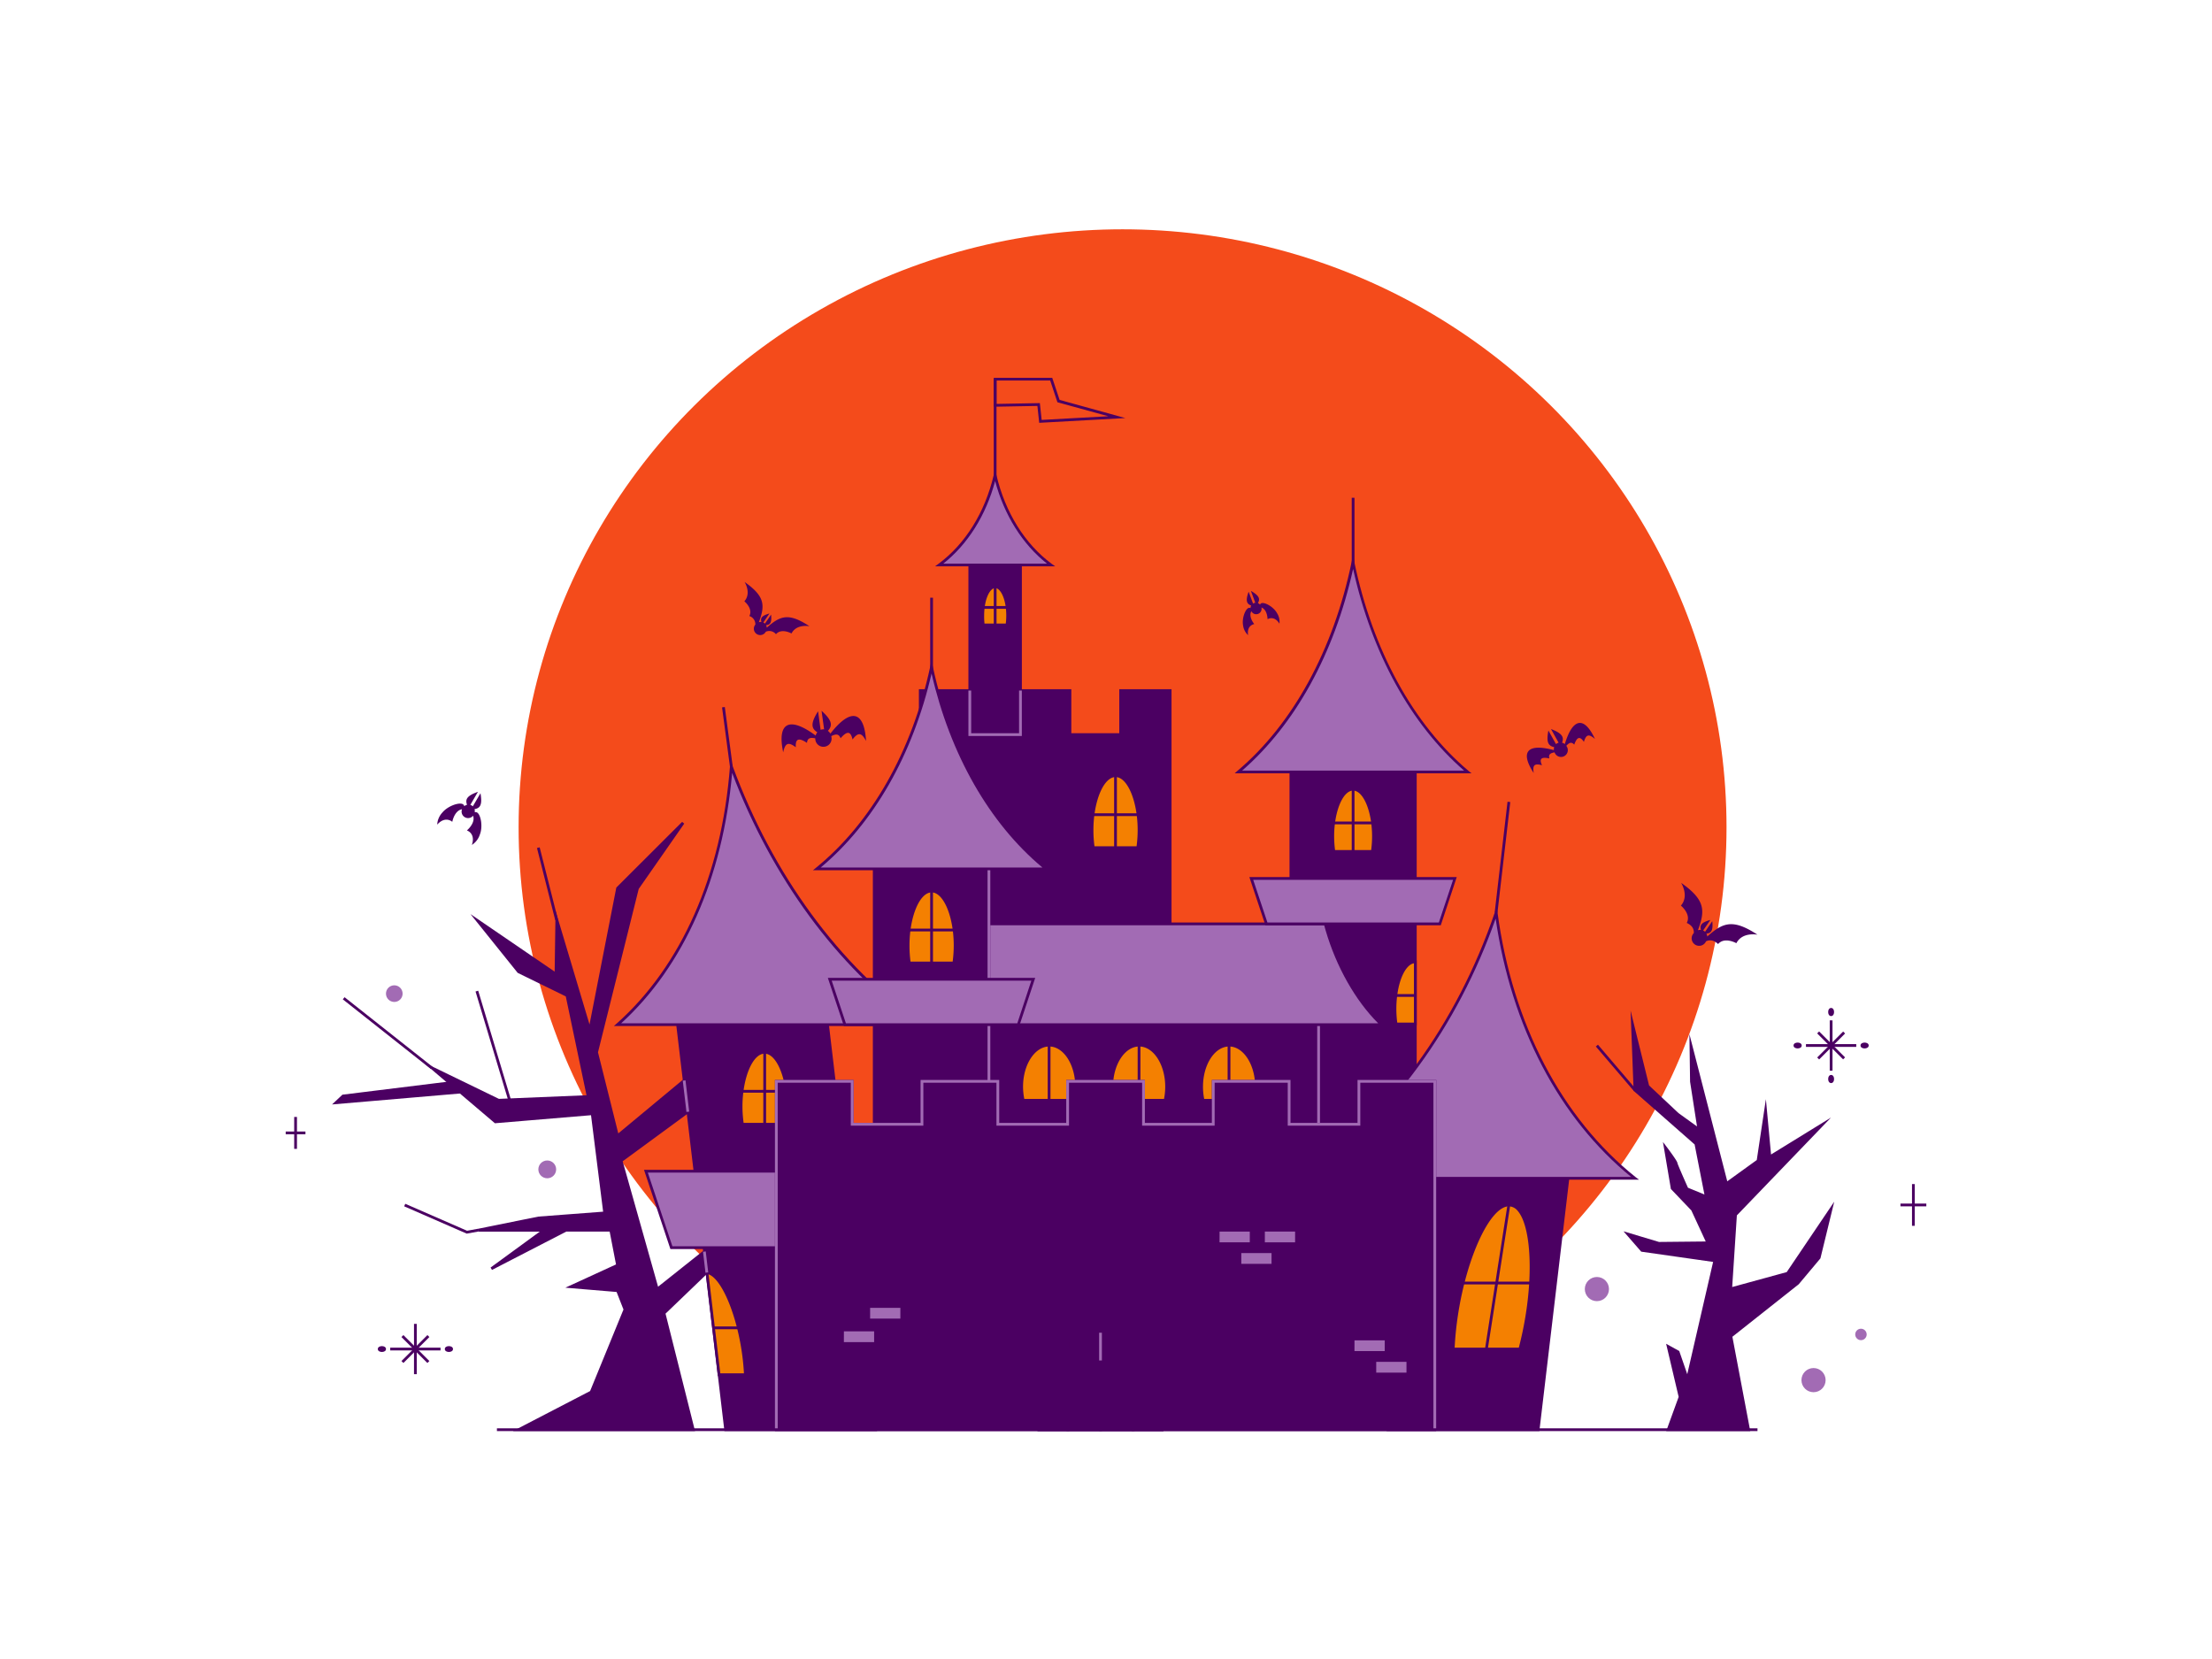 <svg id="layer" xmlns="http://www.w3.org/2000/svg" viewBox="0 0 800 600"><defs><style>.cls-1{fill:transparent;}.cls-2{fill:#4b0062;}.cls-3{fill:#f44b1b;}.cls-4{fill:#f48001;}.cls-5{fill:#a26bb4;}</style></defs><title>Halloween Castle</title><rect class="cls-1" width="800" height="600"/><polygon class="cls-2" points="169.7 394.69 121.48 398.81 124.09 396.36 164.4 391.4 169.7 394.69"/><path class="cls-2" d="M120.09,399.44l3.77-3.55.16,0,40.49-5,6.73,4.17Zm4.22-2.6-1.44,1.36,45.29-3.88-3.87-2.4Z"/><ellipse class="cls-3" cx="405.99" cy="299.2" rx="218.43" ry="216.27"/><rect class="cls-2" x="523.24" y="309.56" width="40.34" height="1" transform="translate(172.84 814.16) rotate(-83.39)"/><rect class="cls-2" x="262.56" y="255.68" width="1" height="21.69" transform="translate(-32.81 36.97) rotate(-7.57)"/><rect class="cls-2" x="583.93" y="375.58" width="1" height="21.25" transform="translate(-110.8 472) rotate(-40.49)"/><rect class="cls-2" x="197.5" y="306.15" width="1" height="26.91" transform="translate(-72.36 58.35) rotate(-14.2)"/><rect class="cls-2" x="139.71" y="353.33" width="1" height="40.57" transform="translate(-239.79 251.77) rotate(-51.65)"/><rect class="cls-2" x="178.55" y="357.48" width="1" height="45.84" transform="translate(-101.86 67.59) rotate(-16.72)"/><polygon class="cls-2" points="168.8 446.16 168.66 446.1 146.17 436.28 146.57 435.37 168.92 445.12 172.79 444.41 172.97 445.4 168.8 446.16"/><polygon class="cls-2" points="223.36 321.28 247.06 297.62 230.57 321.28 215.8 380.58 223.36 410.8 254.45 384.94 254.45 397.93 224.63 419.78 237.68 466.22 264.49 444.91 263.27 452.68 240.14 474.94 250.73 517.07 187.56 517.07 213.81 503.45 226.02 473.61 223.36 466.79 206.42 465.37 223.36 457.59 220.91 444.91 204.71 444.91 177.71 458.83 196.75 444.91 172.88 444.91 194.76 440.46 218.68 438.65 214.18 402.76 179.13 405.73 156.12 386.2 180.27 397.93 212.67 396.59 205 360.03 187.56 351.55 172.6 332.93 201.02 352.36 201.3 332.65 213.24 372.58 223.36 321.28"/><path class="cls-2" d="M251.37,517.57H185.51l27.91-14.48,12.07-29.49L223,467.26l-18.53-1.55,18.32-8.41-2.3-11.89H204.83l-26.89,13.87-.52-.85,17.8-13H172.88l-.1-1L194.67,440l23.46-1.78-4.38-34.89L179,406.24l-.16-.13-26-22.09,27.6,13.4,31.68-1.31-7.5-35.75-17.39-8.51-17.07-21.25,30.44,20.8.32-22,12.29,41.12L222.9,321l23.8-23.76.76.64L231,321.49l-14.73,59.09,7.34,29.33,31.3-26v14.31L225.2,420,238,465.36l27.22-21.64-1.44,9.21-.12.12L240.7,475.1Zm-61.77-1h60.48l-10.5-41.79,23.22-22.34,1-6.35-26.39,21-13.35-47.5,29.9-21.9V386l-30.88,25.69-7.79-31.12L230.16,321l13.27-19-19.61,19.58-10.49,53.13-11.58-38.75-.25,17.39-26.4-18,12.78,15.9,17.56,8.54,0,.24,7.79,37.14-33.11,1.37-.11-.05-20.6-10,19.85,16.83,35.32-3,4.63,36.89L194.8,441l-17,3.44h20.43l-15.09,11,21.39-11h16.73l2.61,13.47L208.35,465l15.36,1.29,2.84,7.3-.08.18-12.28,30-.16.08Z"/><polygon class="cls-2" points="316.65 517.07 262.42 517.07 260.06 497.19 255.68 460.21 244.27 363.86 298.49 363.86 316.65 517.07"/><path class="cls-2" d="M317.21,517.57H262l-6.79-57.3L243.7,363.36h55.23l.05.44Zm-54.35-1h53.22L298,364.36H244.83Z"/><path class="cls-4" d="M269.59,497.19h-9.53l-4.38-37c4.91.64,10.66,12.9,13,27.92A84.58,84.58,0,0,1,269.59,497.19Z"/><path class="cls-2" d="M270.11,497.69h-10.5l-4.51-38.06.64.08c5.16.67,11.06,13.12,13.42,28.34a85,85,0,0,1,.92,9.11Zm-9.61-1h8.56a84.86,84.86,0,0,0-.89-8.48c-2.16-13.89-7.38-25.76-11.92-27.34Z"/><polygon class="cls-5" points="299.79 451.24 242.82 451.24 233.6 423.58 299.79 423.58 299.79 451.24"/><path class="cls-2" d="M300.29,451.74H242.46l-9.55-28.66h67.38Zm-57.11-1h56.11V424.08h-65Z"/><path class="cls-4" d="M285.07,400.24a44.39,44.39,0,0,1-.46,6.37H268.51a44.38,44.38,0,0,1-.46-6.37c0-10.86,3.81-19.66,8.51-19.66S285.07,389.39,285.07,400.24Z"/><path class="cls-2" d="M285,407.11h-17l-.06-.43a44.79,44.79,0,0,1-.46-6.44c0-11.31,4-20.17,9-20.17s9,8.86,9,20.17a44.79,44.79,0,0,1-.46,6.44Zm-16.11-1h15.24a43.91,43.91,0,0,0,.39-5.87c0-10.39-3.67-19.17-8-19.17s-8,8.78-8,19.17A43.91,43.91,0,0,0,268.94,406.11Z"/><rect class="cls-2" x="276.06" y="380.58" width="1" height="26.03"/><rect class="cls-2" x="268.4" y="394.18" width="16.33" height="1"/><path class="cls-5" d="M264.49,277.27c-3,39.58-18,72.81-41.12,93.31H332.83C303.75,350.08,279.07,316.85,264.49,277.27Z"/><path class="cls-2" d="M334.41,371.08H222l1-.87c23.41-20.77,38-53.79,41-93l.18-2.29.79,2.15c14.45,39.22,38.66,72.27,68.17,93.07Zm-109.75-1h106.6c-28.57-20.59-52.08-52.61-66.47-90.54C261.45,317.46,247.26,349.49,224.67,370.08Z"/><polygon class="cls-1" points="359.9 137.13 380.18 137.13 382.81 145.06 403.93 150.87 376.29 152.39 375.63 146.3 359.9 146.59 359.9 137.13"/><path class="cls-2" d="M375.84,152.92l-.65-6.11-15.78.29V136.63h21.14l2.67,8L407,151.2Zm.24-7.13.65,6.08,24.11-1.33-18.41-5.06-2.61-7.85H360.4v8.45Z"/><rect class="cls-2" x="359.4" y="137.03" width="1" height="45.99"/><rect class="cls-2" x="350.74" y="199.38" width="18.33" height="75.56"/><path class="cls-2" d="M369.57,275.45H350.24V198.88h19.33Zm-18.33-1h17.33V199.88H351.24Z"/><path class="cls-5" d="M359.9,172c-3.25,13.74-10.58,25.27-20.22,32.38h40.43C370.48,197.22,363.15,185.69,359.9,172Z"/><path class="cls-2" d="M381.64,204.83H338.17l1.22-.9c9.71-7.17,16.82-18.57,20-32.1l.49-2.05.49,2.05c3.2,13.53,10.31,24.93,20,32.1Zm-40.47-1h37.47c-8.84-7-15.42-17.47-18.74-29.84C356.59,186.36,350,196.85,341.17,203.83Z"/><polygon class="cls-2" points="405.3 249.75 405.3 265.68 386.97 265.68 386.97 249.75 369.07 249.75 369.07 265.68 350.74 265.68 350.74 249.75 332.83 249.75 332.83 265.68 332.83 313.52 332.83 351.55 423.2 351.55 423.2 313.52 423.2 265.68 423.2 249.75 405.3 249.75"/><path class="cls-2" d="M423.7,352H332.33V249.25h18.9v15.92h17.33V249.25h18.9v15.92H404.8V249.25h18.9Zm-90.37-1H422.7V250.25H405.8v15.92H386.47V250.25h-16.9v15.92H350.24V250.25h-16.9Z"/><rect class="cls-2" x="336.42" y="216.17" width="1" height="39.6"/><rect class="cls-2" x="488.87" y="180.03" width="1" height="37.22"/><rect class="cls-2" x="466.87" y="270.68" width="45" height="171.35"/><path class="cls-2" d="M512.37,442.53h-46V270.18h46Zm-45-1h44V271.18h-44Z"/><polygon class="cls-2" points="569.01 409.73 556.29 517.07 502.06 517.07 514.78 409.73 569.01 409.73"/><path class="cls-2" d="M556.73,517.57H501.49l12.84-108.34h55.24Zm-54.11-1h53.22l12.6-106.34H515.22Z"/><path class="cls-5" d="M541.1,330.1c-13.87,40.73-39.18,74.93-70,96H591.33C564.84,405,546.58,370.84,541.1,330.1Z"/><path class="cls-2" d="M592.76,426.64H469.47l1.33-.91c31.29-21.41,56.08-55.42,69.83-95.78l.69-2,.28,2.11c5.42,40.33,23.2,74.32,50,95.71Zm-120.08-1H589.92c-26-21.23-43.32-54.27-49-93.41C527.15,371.36,503,404.42,472.68,425.64Z"/><rect class="cls-2" x="349.79" y="367.52" width="127.1" height="47.11"/><path class="cls-5" d="M477.39,415.13H349.29V367h128.1Zm-127.1-1h126.1V368H350.29Z"/><path class="cls-4" d="M389.34,393a22.64,22.64,0,0,1-.53,4.88H370a22.64,22.64,0,0,1-.53-4.88c0-8.32,4.43-15.07,9.91-15.07S389.34,384.73,389.34,393Z"/><path class="cls-2" d="M389.21,398.43H369.64l-.09-.39a23.08,23.08,0,0,1-.54-5c0-8.58,4.67-15.57,10.41-15.57s10.42,7,10.42,15.57a23.08,23.08,0,0,1-.54,5Zm-18.76-1h18a22.14,22.14,0,0,0,.44-4.38c0-8-4.23-14.57-9.42-14.57S370,385,370,393A22.14,22.14,0,0,0,370.45,397.43Z"/><rect class="cls-2" x="378.92" y="377.98" width="1" height="19.95"/><path class="cls-4" d="M421.87,393a22.64,22.64,0,0,1-.53,4.88H402.58A22.64,22.64,0,0,1,402,393c0-8.32,4.43-15.07,9.91-15.07S421.87,384.73,421.87,393Z"/><path class="cls-2" d="M421.74,398.43H402.17l-.09-.39a23.15,23.15,0,0,1-.54-5c0-8.58,4.67-15.57,10.41-15.57s10.42,7,10.42,15.57a23.15,23.15,0,0,1-.54,5Zm-18.76-1h18a22.16,22.16,0,0,0,.44-4.38c0-8-4.23-14.57-9.42-14.57S402.54,385,402.54,393A22.16,22.16,0,0,0,403,397.43Z"/><rect class="cls-2" x="411.45" y="377.98" width="1" height="19.95"/><path class="cls-4" d="M454.4,393a22.64,22.64,0,0,1-.53,4.88H435.11a22.64,22.64,0,0,1-.53-4.88c0-8.32,4.43-15.07,9.91-15.07S454.4,384.73,454.4,393Z"/><path class="cls-2" d="M454.27,398.43H434.71l-.09-.39a23.1,23.1,0,0,1-.54-5c0-8.58,4.67-15.57,10.41-15.57s10.42,7,10.42,15.57a23.15,23.15,0,0,1-.54,5Zm-18.76-1h18a22.16,22.16,0,0,0,.44-4.38c0-8-4.23-14.57-9.42-14.57S435.08,385,435.08,393A22.11,22.11,0,0,0,435.51,397.43Z"/><rect class="cls-2" x="443.99" y="377.98" width="1" height="19.95"/><polygon class="cls-2" points="491.47 391.08 491.47 406.61 466.23 406.61 466.23 391.08 438.79 391.08 438.79 406.61 413.56 406.61 413.56 391.08 386.12 391.08 386.12 406.61 360.88 406.61 360.88 391.08 333.44 391.08 333.44 406.61 308.2 406.61 308.2 391.08 280.77 391.08 280.77 406.61 280.77 517.07 308.2 517.07 333.44 517.07 360.88 517.07 386.12 517.07 413.56 517.07 438.79 517.07 466.23 517.07 491.47 517.07 518.91 517.07 518.91 406.61 518.91 391.08 491.47 391.08"/><path class="cls-2" d="M519.41,517.57H280.27v-127H308.7v15.54h24.24V390.58h28.44v15.54h24.24V390.58h28.44v15.54h24.24V390.58h28.44v15.54H491V390.58h28.44Zm-238.14-1H518.41v-125H492v15.54H465.73V391.58H439.29v15.54H413.06V391.58H386.62v15.54H360.38V391.58H333.94v15.54H307.7V391.58H281.27Z"/><path class="cls-5" d="M499.66,370.58H332.84V334.13H479.31c.19.73.39,1.47.61,2.21C484,350.34,491.47,362.77,499.66,370.58Z"/><path class="cls-2" d="M500.91,371.08H332.34V333.63H479.69l.1.37c.19.72.39,1.46.61,2.19,3.94,13.5,11.09,25.9,19.6,34Zm-167.57-1H498.43c-8.25-8.24-15.14-20.41-19-33.6-.18-.62-.35-1.24-.52-1.85H333.34Z"/><rect class="cls-2" x="316.18" y="308.61" width="41.48" height="123.94"/><path class="cls-2" d="M358.16,433H315.68V308.11h42.48Zm-41.48-1h40.48V309.11H316.68Z"/><rect class="cls-5" x="357.16" y="308.61" width="1" height="123.94"/><polygon class="cls-5" points="339.38 354.16 334.45 354.16 300.1 354.16 305.57 370.58 334.45 370.58 339.38 370.58 368.27 370.58 373.74 354.16 339.38 354.16"/><path class="cls-2" d="M368.63,371.08H305.21l-5.81-17.42h75Zm-62.7-1h62L373,354.66H300.79Z"/><polyline class="cls-2" points="518.91 517.07 518.91 406.61 518.91 391.08 491.47 391.08 491.47 406.61 466.23 406.61 466.23 391.08 438.79 391.08 438.79 406.61 413.56 406.61 413.56 391.08 386.12 391.08 386.12 406.61 360.88 406.61 360.88 391.08 333.44 391.08 333.44 406.61 308.2 406.61 308.2 391.08 280.77 391.08 280.77 406.61 280.77 517.07"/><polygon class="cls-5" points="519.41 517.07 518.41 517.07 518.41 391.58 491.97 391.58 491.97 407.11 465.73 407.11 465.73 391.58 439.29 391.58 439.29 407.11 413.06 407.11 413.06 391.58 386.62 391.58 386.62 407.11 360.38 407.11 360.38 391.58 333.94 391.58 333.94 407.11 307.7 407.11 307.7 391.58 281.27 391.58 281.27 517.07 280.27 517.07 280.27 390.58 308.7 390.58 308.7 406.11 332.94 406.11 332.94 390.58 361.38 390.58 361.38 406.11 385.62 406.11 385.62 390.58 414.06 390.58 414.06 406.11 438.29 406.11 438.29 390.58 466.73 390.58 466.73 406.11 490.97 406.11 490.97 390.58 519.41 390.58 519.41 517.07"/><polygon class="cls-5" points="491.83 317.71 486.9 317.71 452.55 317.71 458.02 334.13 486.9 334.13 491.83 334.13 520.72 334.13 526.19 317.71 491.83 317.71"/><path class="cls-2" d="M521.08,334.63H457.66l-5.81-17.42h75Zm-62.7-1h62l5.14-15.42H453.24Z"/><path class="cls-5" d="M489.37,203.37c-6.67,32.16-21.71,59.16-41.48,75.82h83C511.07,262.53,496,235.53,489.37,203.37Z"/><path class="cls-2" d="M532.22,279.69h-85.7l1-.88c20-16.88,34.71-43.71,41.31-75.54l.49-2.36.49,2.36c6.61,31.83,21.28,58.66,41.31,75.54Zm-83-1H529.5c-19.2-16.65-33.38-42.43-40.13-72.93C482.62,236.26,468.44,262,449.24,278.69Z"/><path class="cls-4" d="M496.73,302.43a38.39,38.39,0,0,1-.39,5.51H482.41a38.38,38.38,0,0,1-.39-5.51c0-9.39,3.29-17,7.36-17S496.73,293,496.73,302.43Z"/><path class="cls-2" d="M496.77,308.44H482l-.06-.43a38.94,38.94,0,0,1-.4-5.58c0-9.82,3.45-17.51,7.86-17.51s7.86,7.69,7.86,17.51a38.94,38.94,0,0,1-.4,5.58Zm-13.93-1H495.9a38,38,0,0,0,.33-5c0-8.95-3.14-16.51-6.86-16.51s-6.86,7.56-6.86,16.51A38,38,0,0,0,482.84,307.44Z"/><rect class="cls-2" x="488.87" y="285.42" width="1" height="22.52"/><rect class="cls-2" x="482.31" y="297.12" width="14.13" height="1"/><path class="cls-4" d="M511.87,347.83v22.51h-7a38.33,38.33,0,0,1-.1-10.31C505.7,353,508.52,347.83,511.87,347.83Z"/><path class="cls-2" d="M512.37,370.84h-7.89l-.06-.43a38.89,38.89,0,0,1-.1-10.45c1-7.56,4-12.63,7.56-12.63h.5Zm-7-1h6V348.38c-2.79.5-5.24,5.18-6.06,11.72a36.5,36.5,0,0,0-.3,4.74A37.06,37.06,0,0,0,505.34,369.84Z"/><rect class="cls-2" x="504.81" y="359.53" width="7.06" height="1"/><path class="cls-4" d="M364.43,222.63a23.58,23.58,0,0,1-.24,3.38h-8.56a23.58,23.58,0,0,1-.24-3.38c0-5.77,2-10.45,4.52-10.45S364.43,216.86,364.43,222.63Z"/><path class="cls-2" d="M364.62,226.51h-9.42l-.06-.43a24.12,24.12,0,0,1-.25-3.46c0-6.14,2.21-10.95,5-10.95s5,4.81,5,10.95a24,24,0,0,1-.25,3.46Zm-8.55-1h7.68a23.26,23.26,0,0,0,.18-2.88c0-5.95-2.08-9.95-4-9.95s-4,4-4,9.95A23.16,23.16,0,0,0,356.06,225.51Z"/><rect class="cls-2" x="359.41" y="212.18" width="1" height="13.83"/><rect class="cls-2" x="355.57" y="219.18" width="8.68" height="1"/><path class="cls-4" d="M412,300.19a44.39,44.39,0,0,1-.46,6.37H395.39a44.38,44.38,0,0,1-.46-6.37c0-10.86,3.81-19.66,8.51-19.66S412,289.34,412,300.19Z"/><path class="cls-2" d="M411.93,307.06H395l-.06-.43a44.76,44.76,0,0,1-.46-6.44c0-11.31,4-20.16,9-20.16s9,8.86,9,20.16a45,45,0,0,1-.46,6.44Zm-16.11-1h15.24a44.11,44.11,0,0,0,.39-5.87c0-10.39-3.67-19.16-8-19.16s-8,8.78-8,19.16A43.89,43.89,0,0,0,395.83,306.06Z"/><rect class="cls-2" x="402.94" y="280.53" width="1" height="26.03"/><rect class="cls-2" x="395.29" y="294.14" width="16.32" height="1"/><path class="cls-4" d="M552.36,475.14a125.56,125.56,0,0,1-2.67,12.75H525.56a119.53,119.53,0,0,1,1.3-12.75c3.38-21.73,11.82-39.36,18.86-39.36S555.74,453.41,552.36,475.14Z"/><path class="cls-2" d="M550.08,488.4H525l0-.52a120.07,120.07,0,0,1,1.3-12.8c3.47-22.31,12-39.78,19.35-39.78a5.18,5.18,0,0,1,4,2c4.57,5.34,5.84,20.57,3.15,37.89h0a125.8,125.8,0,0,1-2.68,12.8Zm-24-1h23.22a124.84,124.84,0,0,0,2.56-12.33h0c2.61-16.79,1.41-32-2.92-37.09a4.23,4.23,0,0,0-3.23-1.69c-6.67,0-15.08,17.83-18.36,38.94A119.3,119.3,0,0,0,526.09,487.4Z"/><rect class="cls-2" x="515.3" y="461.34" width="52.73" height="1" transform="translate(1.8 925.79) rotate(-81.13)"/><rect class="cls-2" x="529.11" y="463.52" width="24.47" height="1"/><rect class="cls-2" x="258.05" y="479.73" width="9.02" height="1"/><path class="cls-1" d="M421.6,499.41c0,1.08,0,2.16,0,3.23a121.37,121.37,0,0,1-1.23,14.43H375.68a121.37,121.37,0,0,1-1.23-14.43c0-1.07,0-2.15,0-3.23,0-3.84.17-7.58.5-11.2a106,106,0,0,1,2.27-14.44A72.36,72.36,0,0,1,382,459.34a41.59,41.59,0,0,1,4.2-7.16c3.47-4.62,7.5-7.27,11.78-7.27h0c4.3,0,8.33,2.66,11.79,7.3a40,40,0,0,1,4.19,7.13,71.72,71.72,0,0,1,4.84,14.43,106,106,0,0,1,2.27,14.44C421.43,491.83,421.6,495.57,421.6,499.41Z"/><path class="cls-2" d="M420.76,517.57H375.25l-.06-.43a122.17,122.17,0,0,1-1.24-14.49c0-1.07,0-2.16,0-3.24,0-3.81.17-7.59.5-11.25a106.4,106.4,0,0,1,2.28-14.51,72.66,72.66,0,0,1,4.87-14.53,42.13,42.13,0,0,1,4.25-7.25c3.67-4.89,7.88-7.47,12.18-7.47s8.56,2.6,12.21,7.5a40.62,40.62,0,0,1,4.24,7.22,72.06,72.06,0,0,1,4.87,14.53,106.36,106.36,0,0,1,2.28,14.51c.33,3.65.5,7.44.5,11.25,0,1.08,0,2.17,0,3.24a121.87,121.87,0,0,1-1.24,14.49Zm-44.65-1h43.78a120.82,120.82,0,0,0,1.16-13.94c0-1.07,0-2.14,0-3.22,0-3.78-.17-7.53-.5-11.16a105.32,105.32,0,0,0-2.26-14.37,71,71,0,0,0-4.8-14.33,39.6,39.6,0,0,0-4.14-7c-3.46-4.64-7.4-7.09-11.39-7.1s-7.93,2.44-11.4,7.07a41.11,41.11,0,0,0-4.15,7.07,71.71,71.71,0,0,0-4.8,14.33,105.36,105.36,0,0,0-2.26,14.37c-.33,3.62-.5,7.38-.5,11.16,0,1.07,0,2.15,0,3.22A121.11,121.11,0,0,0,376.11,516.57Z"/><path class="cls-4" d="M345.44,341.91a44.39,44.39,0,0,1-.46,6.37H328.87a44.38,44.38,0,0,1-.46-6.37c0-10.86,3.81-19.66,8.51-19.66S345.44,331,345.44,341.91Z"/><path class="cls-2" d="M345.41,348.78h-17l-.06-.43a45,45,0,0,1-.46-6.44c0-11.31,4-20.16,9-20.16s9,8.86,9,20.16a44.91,44.91,0,0,1-.46,6.44Zm-16.11-1h15.24a44,44,0,0,0,.39-5.87c0-10.39-3.67-19.16-8-19.16s-8,8.78-8,19.16A44.11,44.11,0,0,0,329.3,347.78Z"/><rect class="cls-2" x="336.42" y="322.24" width="1" height="26.04"/><rect class="cls-2" x="328.77" y="335.85" width="16.32" height="1"/><rect class="cls-5" x="314.19" y="472.49" width="11.94" height="4.9"/><path class="cls-2" d="M326.63,477.89H313.69V472h12.94Zm-11.94-1h10.94V473H314.69Z"/><rect class="cls-5" x="440.58" y="444.91" width="11.94" height="4.9"/><path class="cls-2" d="M453,450.31H440.08v-5.9H453Zm-11.94-1H452v-3.9H441.08Z"/><rect class="cls-5" x="448.43" y="452.68" width="11.94" height="4.9"/><path class="cls-2" d="M460.87,458.09H447.93v-5.9h12.94Zm-11.94-1h10.94v-3.9H448.93Z"/><rect class="cls-5" x="489.37" y="484.25" width="11.94" height="4.9"/><path class="cls-2" d="M501.8,489.65H488.87v-5.9H501.8Zm-11.94-1H500.8v-3.9H489.87Z"/><rect class="cls-5" x="497.23" y="492.03" width="11.94" height="4.9"/><path class="cls-2" d="M509.67,497.43H496.73v-5.9h12.94Zm-11.94-1h10.94v-3.9H497.73Z"/><rect class="cls-5" x="456.95" y="444.91" width="11.94" height="4.9"/><path class="cls-2" d="M469.39,450.31H456.45v-5.9h12.94Zm-11.94-1h10.94v-3.9H457.45Z"/><rect class="cls-5" x="304.71" y="480.99" width="11.94" height="4.9"/><path class="cls-2" d="M317.14,486.39H304.21v-5.9h12.94Zm-11.94-1h10.94v-3.9H305.21Z"/><path class="cls-2" d="M611.58,378.12,624.42,428l11.43-8.25,2.72-18.15,1.55,16.7,19-11.71-31.45,32.68-1.75,26.79,20.58-5.63,15.72-23.3-4.34,17.67-7.7,9.2-24.27,19.14,6.42,33.91h-29l4.3-11.84L603.33,487l3.59,2,3.41,9.86,9.86-42.84-26.4-3.76-5.15-5.92,11.29,3.41,17.75-.18-5.56-12-7.35-7.71-2.51-14.88s3.94,5.2,3.94,5.74,3.94,9.32,3.94,9.32l7,2.87-3.76-19.18-22-19.36-.91-23.94L596,392.83l10.76,10.05,7.71,5.56-2.69-17.36Z"/><path class="cls-2" d="M633,517.57H602.61l4.5-12.37L602.58,486l4.74,2.61,2.9,8.39,9.35-40.61-26-3.71-6.41-7.36L600,449.17l16.9-.17-5.2-11.23-7.4-7.76-2.87-17,1.23,1.62c4,5.33,4,5.86,4,6,.1.52,2.36,5.68,3.82,8.93l5.95,2.44-3.55-18.1-22.07-19.39v-.21l-1.09-28.81,6.69,27.08,10.65,10,6.69,4.82-2.51-16.18L611,374l13.69,53.24,10.67-7.7,3.3-22,1.86,20,21.69-13.36-34.05,35.38-1.69,25.91,19.72-5.4,17.19-25.47-5,20.5-.07.09-7.77,9.27-24,19Zm-28.93-1h27.72L625.4,483l24.46-19.3,7.59-9.07,3.64-14.83-14.26,21.13-21.43,5.86,1.8-27.67,28.85-30L639.7,419.17l-1.25-13.39-2.14,14.28-12.19,8.81-12-46.58.12,8.78,2.87,18.47-8.68-6.26-10.91-10.2-4.42-17.9.72,18.85,22,19.33,0,.17,3.94,20.09-8-3.3-.08-.18c-1.82-4.05-4-9-4-9.53a40.84,40.84,0,0,0-2.61-3.78l2.14,12.69,7.34,7.73L618.45,450l-18.6.19-9.71-2.93,3.89,4.47,26.76,3.81-10.37,45.07-3.91-11.32-2.43-1.34,4.08,17.33Z"/><path class="cls-2" d="M565.94,269.1a2.62,2.62,0,0,0-1-.49c.78-2,.08-3.4-4-4.94l2.75,4.94a2.17,2.17,0,0,0-.94.52L560,264.2c-.83,4.26-.05,5.57,2.1,6a2.62,2.62,0,0,0-.11,1.1c-9.67-2.61-12.3.64-7.3,8.28-.49-2.9.29-3.57,3-2.82-1.1-2.39-.25-3.09,2.67-2.46-.43-1.44.36-1.94,1.87-2.2,0,.08.06.15.1.23a2.46,2.46,0,1,0,4.29-2.38c0-.07-.09-.14-.14-.21,1-1.14,1.86-1.56,2.86-.43,1-2.81,2.05-3.16,3.5-1,.78-2.69,1.76-3,4-1.05C573,259,568.82,259.51,565.94,269.1Z"/><path class="cls-2" d="M300.32,265.32a3.14,3.14,0,0,0-.9-1c1.76-1.94,1.57-3.76-2.29-7.25l.92,6.72a2.6,2.6,0,0,0-1.27.17l-.92-6.72c-2.78,4.39-2.48,6.2-.26,7.6a3.14,3.14,0,0,0-.6,1.18c-9.66-7.12-14-4.63-11.75,6.08.71-3.45,1.88-3.86,4.56-1.84-.19-3.15,1.07-3.56,4.05-1.59.14-1.79,1.25-2,3-1.64,0,.1,0,.2,0,.3a2.95,2.95,0,1,0,5.83-.8c0-.1,0-.19-.07-.29,1.64-.83,2.76-.93,3.38.76,2.34-2.7,3.66-2.64,4.33.44,2-2.66,3.28-2.58,4.89.55C312.57,257.09,307.7,255.86,300.32,265.32Z"/><path class="cls-2" d="M461.83,221.71c-1.25-2.24-4.41-4-5.63-3.55a.9.9,0,0,0-.49.51,2.11,2.11,0,0,0-.77-.56c.88-1.52.48-2.69-2.54-4.41L454,218a1.74,1.74,0,0,0-.81.3L451.59,214c-1.19,3.27-.73,4.41.92,5a2.11,2.11,0,0,0-.23.93.9.9,0,0,0-.7-.07c-1.23.45-2.49,3.83-2,6.35a5.8,5.8,0,0,0,1.81,3.5c-.56-3.64,2.23-4,2.23-4-1.18-1.52-1.82-3.32-1.05-4.66a1.95,1.95,0,0,0,3.64-1.34c1.46.53,2.14,2.31,2.22,4.23,0,0,2.37-1.52,4.3,1.62A5.8,5.8,0,0,0,461.83,221.71Z"/><path class="cls-2" d="M172.54,293.85a1.09,1.09,0,0,0-.85-.07,2.54,2.54,0,0,0-.07-1.15c2.09-.35,2.87-1.61,2.15-5.75L171,291.62a2.1,2.1,0,0,0-.9-.52l2.76-4.73c-4,1.41-4.67,2.71-3.95,4.7a2.54,2.54,0,0,0-1,.5,1.09,1.09,0,0,0-.48-.71c-1.36-.8-5.48.62-7.44,3a7,7,0,0,0-1.87,4.37c3-3.32,5.45-1,5.45-1,.5-2.27,1.69-4.24,3.53-4.56a2.35,2.35,0,0,0,4,2.35c.63,1.76-.51,3.77-2.24,5.32,0,0,3.23,1,1.8,5.24a7,7,0,0,0,2.89-3.77C174.69,298.93,173.9,294.65,172.54,293.85Z"/><path class="cls-2" d="M277.32,227a2.32,2.32,0,0,0-.25-.9c1.49-.12,2.1-.93,1.8-3.82l-2.22,3.26a1.66,1.66,0,0,0-.59-.4l2.22-3.26c-2.8.78-3.33,1.65-2.9,3.07a2.32,2.32,0,0,0-.93.09c2.32-6.19,2.17-9.4-5.17-14.57,0,0,2.58,4-.07,7,0,0,3.24,2.63,1.8,5.33a3.1,3.1,0,0,1,2.17,3.11l-.11.13a2.3,2.3,0,1,0,3.8,2.59s.05-.1.08-.15a3.1,3.1,0,0,1,3.69.89c2-2.32,5.62-.27,5.62-.27,1.82-3.56,6.49-2.62,6.49-2.62C285.28,221.57,282.24,222.6,277.32,227Z"/><path class="cls-2" d="M617.45,338.71a2.73,2.73,0,0,0-.3-1.06c1.75-.15,2.47-1.09,2.12-4.5L616.65,337a1.95,1.95,0,0,0-.69-.47l2.62-3.83c-3.3.92-3.91,1.93-3.41,3.62a2.73,2.73,0,0,0-1.09.11c2.73-7.28,2.55-11.06-6.08-17.14,0,0,3,4.72-.08,8.23,0,0,3.81,3.1,2.12,6.27,1.75.79,2.65,2,2.55,3.66l-.13.15a2.71,2.71,0,1,0,4.47,3c0-.06.06-.12.1-.17,1.53-.7,3-.3,4.34,1,2.34-2.73,6.61-.31,6.61-.31,2.14-4.18,7.64-3.08,7.64-3.08C626.81,332.3,623.23,333.51,617.45,338.71Z"/><polygon class="cls-5" points="369.56 266.18 350.24 266.18 350.24 249.75 351.24 249.75 351.24 265.18 368.56 265.18 368.56 249.75 369.56 249.75 369.56 266.18"/><path class="cls-5" d="M336.92,241.28c-6.67,30.95-21.71,56.93-41.48,73h83C358.62,298.21,343.59,272.23,336.92,241.28Z"/><path class="cls-2" d="M379.81,314.74H294l1.1-.89c20-16.24,34.7-42.05,41.31-72.68l.49-2.27.49,2.27c6.61,30.63,21.28,56.44,41.31,72.68Zm-83-1H377c-19.18-16-33.34-40.82-40.09-70.16C330.17,272.92,316,297.71,296.83,313.74Z"/><rect class="cls-5" x="247.62" y="390.72" width="1" height="11.39" transform="translate(-44.9 31.93) rotate(-6.75)"/><rect class="cls-5" x="254.73" y="452.6" width="1" height="7.64" transform="translate(-51.91 33.19) rotate(-6.75)"/><rect class="cls-2" x="179.72" y="516.57" width="455.9" height="1"/><path class="cls-2" d="M386.71,517.57H375.25l-.06-.43a122.17,122.17,0,0,1-1.24-14.49c0-1.07,0-2.16,0-3.24,0-3.81.17-7.59.5-11.25a106.4,106.4,0,0,1,2.28-14.51,72.66,72.66,0,0,1,4.87-14.53,42.13,42.13,0,0,1,4.25-7.25l.9-1.21Zm-10.6-1h9.6V453.75a43.15,43.15,0,0,0-3.25,5.8,71.71,71.71,0,0,0-4.8,14.33,105.36,105.36,0,0,0-2.26,14.37c-.33,3.62-.5,7.38-.5,11.16,0,1.07,0,2.15,0,3.22A121.11,121.11,0,0,0,376.11,516.57Z"/><path class="cls-2" d="M398.51,517.57h-12.8V452l.1-.13c3.67-4.89,7.88-7.47,12.18-7.47h.5l0,.5Zm-11.8-1h10.8V445.42c-3.77.19-7.49,2.57-10.8,6.93Z"/><path class="cls-2" d="M410.3,517.57H397.51V444.41h.5c4.32,0,8.54,2.6,12.19,7.5l.1.13Zm-11.79-1H409.3V452.38c-3.29-4.36-7-6.75-10.79-7Z"/><path class="cls-2" d="M420.76,517.57H409.3V450.71l.9,1.2a40.65,40.65,0,0,1,4.24,7.22,72.06,72.06,0,0,1,4.87,14.53,106.36,106.36,0,0,1,2.28,14.51c.33,3.65.5,7.44.5,11.25,0,1.08,0,2.17,0,3.24a121.87,121.87,0,0,1-1.24,14.49Zm-10.46-1h9.6a120.82,120.82,0,0,0,1.16-13.94c0-1.07,0-2.14,0-3.22,0-3.78-.17-7.53-.5-11.16a105.32,105.32,0,0,0-2.26-14.37,71,71,0,0,0-4.8-14.33,42,42,0,0,0-3.24-5.78Z"/><rect class="cls-2" x="394" y="482" width="8" height="10.03"/><path class="cls-2" d="M402.5,492.53h-9v-11h9Zm-8-1h7v-9h-7Z"/><rect class="cls-5" x="397.51" y="482" width="1" height="10.03"/><rect class="cls-2" x="661.75" y="369.03" width="1" height="18.19"/><rect class="cls-2" x="653.15" y="377.62" width="18.19" height="1"/><rect class="cls-2" x="661.75" y="371.49" width="1" height="13.27" transform="translate(-73.41 578.99) rotate(-45)"/><rect class="cls-2" x="655.62" y="377.62" width="13.27" height="1" transform="translate(-73.4 579.03) rotate(-45)"/><ellipse class="cls-2" cx="662.25" cy="366.01" rx="1.06" ry="1.48"/><ellipse class="cls-2" cx="662.25" cy="390.24" rx="1.06" ry="1.48"/><ellipse class="cls-2" cx="674.36" cy="378.12" rx="1.48" ry="1.06"/><ellipse class="cls-2" cx="650.14" cy="378.12" rx="1.48" ry="1.06"/><rect class="cls-2" x="149.73" y="478.8" width="1" height="18.19"/><rect class="cls-2" x="141.13" y="487.4" width="18.19" height="1"/><rect class="cls-2" x="149.73" y="481.26" width="1" height="13.27" transform="translate(-300.99 249.13) rotate(-45)"/><rect class="cls-2" x="143.6" y="487.4" width="13.27" height="1" transform="translate(-300.99 249.13) rotate(-45)"/><ellipse class="cls-2" cx="162.35" cy="487.9" rx="1.48" ry="1.06"/><ellipse class="cls-2" cx="138.12" cy="487.9" rx="1.48" ry="1.06"/><rect class="cls-2" x="691.5" y="428.24" width="1" height="15.09"/><rect class="cls-2" x="687.33" y="435.29" width="9.35" height="1"/><rect class="cls-2" x="106.4" y="403.96" width="1" height="11.54"/><rect class="cls-2" x="103.33" y="409.23" width="7.14" height="1"/><circle class="cls-5" cx="655.89" cy="499.14" r="4.37"/><circle class="cls-5" cx="673.04" cy="482.62" r="2.07"/><circle class="cls-5" cx="197.92" cy="422.92" r="3.22"/><circle class="cls-5" cx="142.6" cy="359.36" r="3.01"/><circle class="cls-5" cx="577.54" cy="466.21" r="4.37"/></svg>